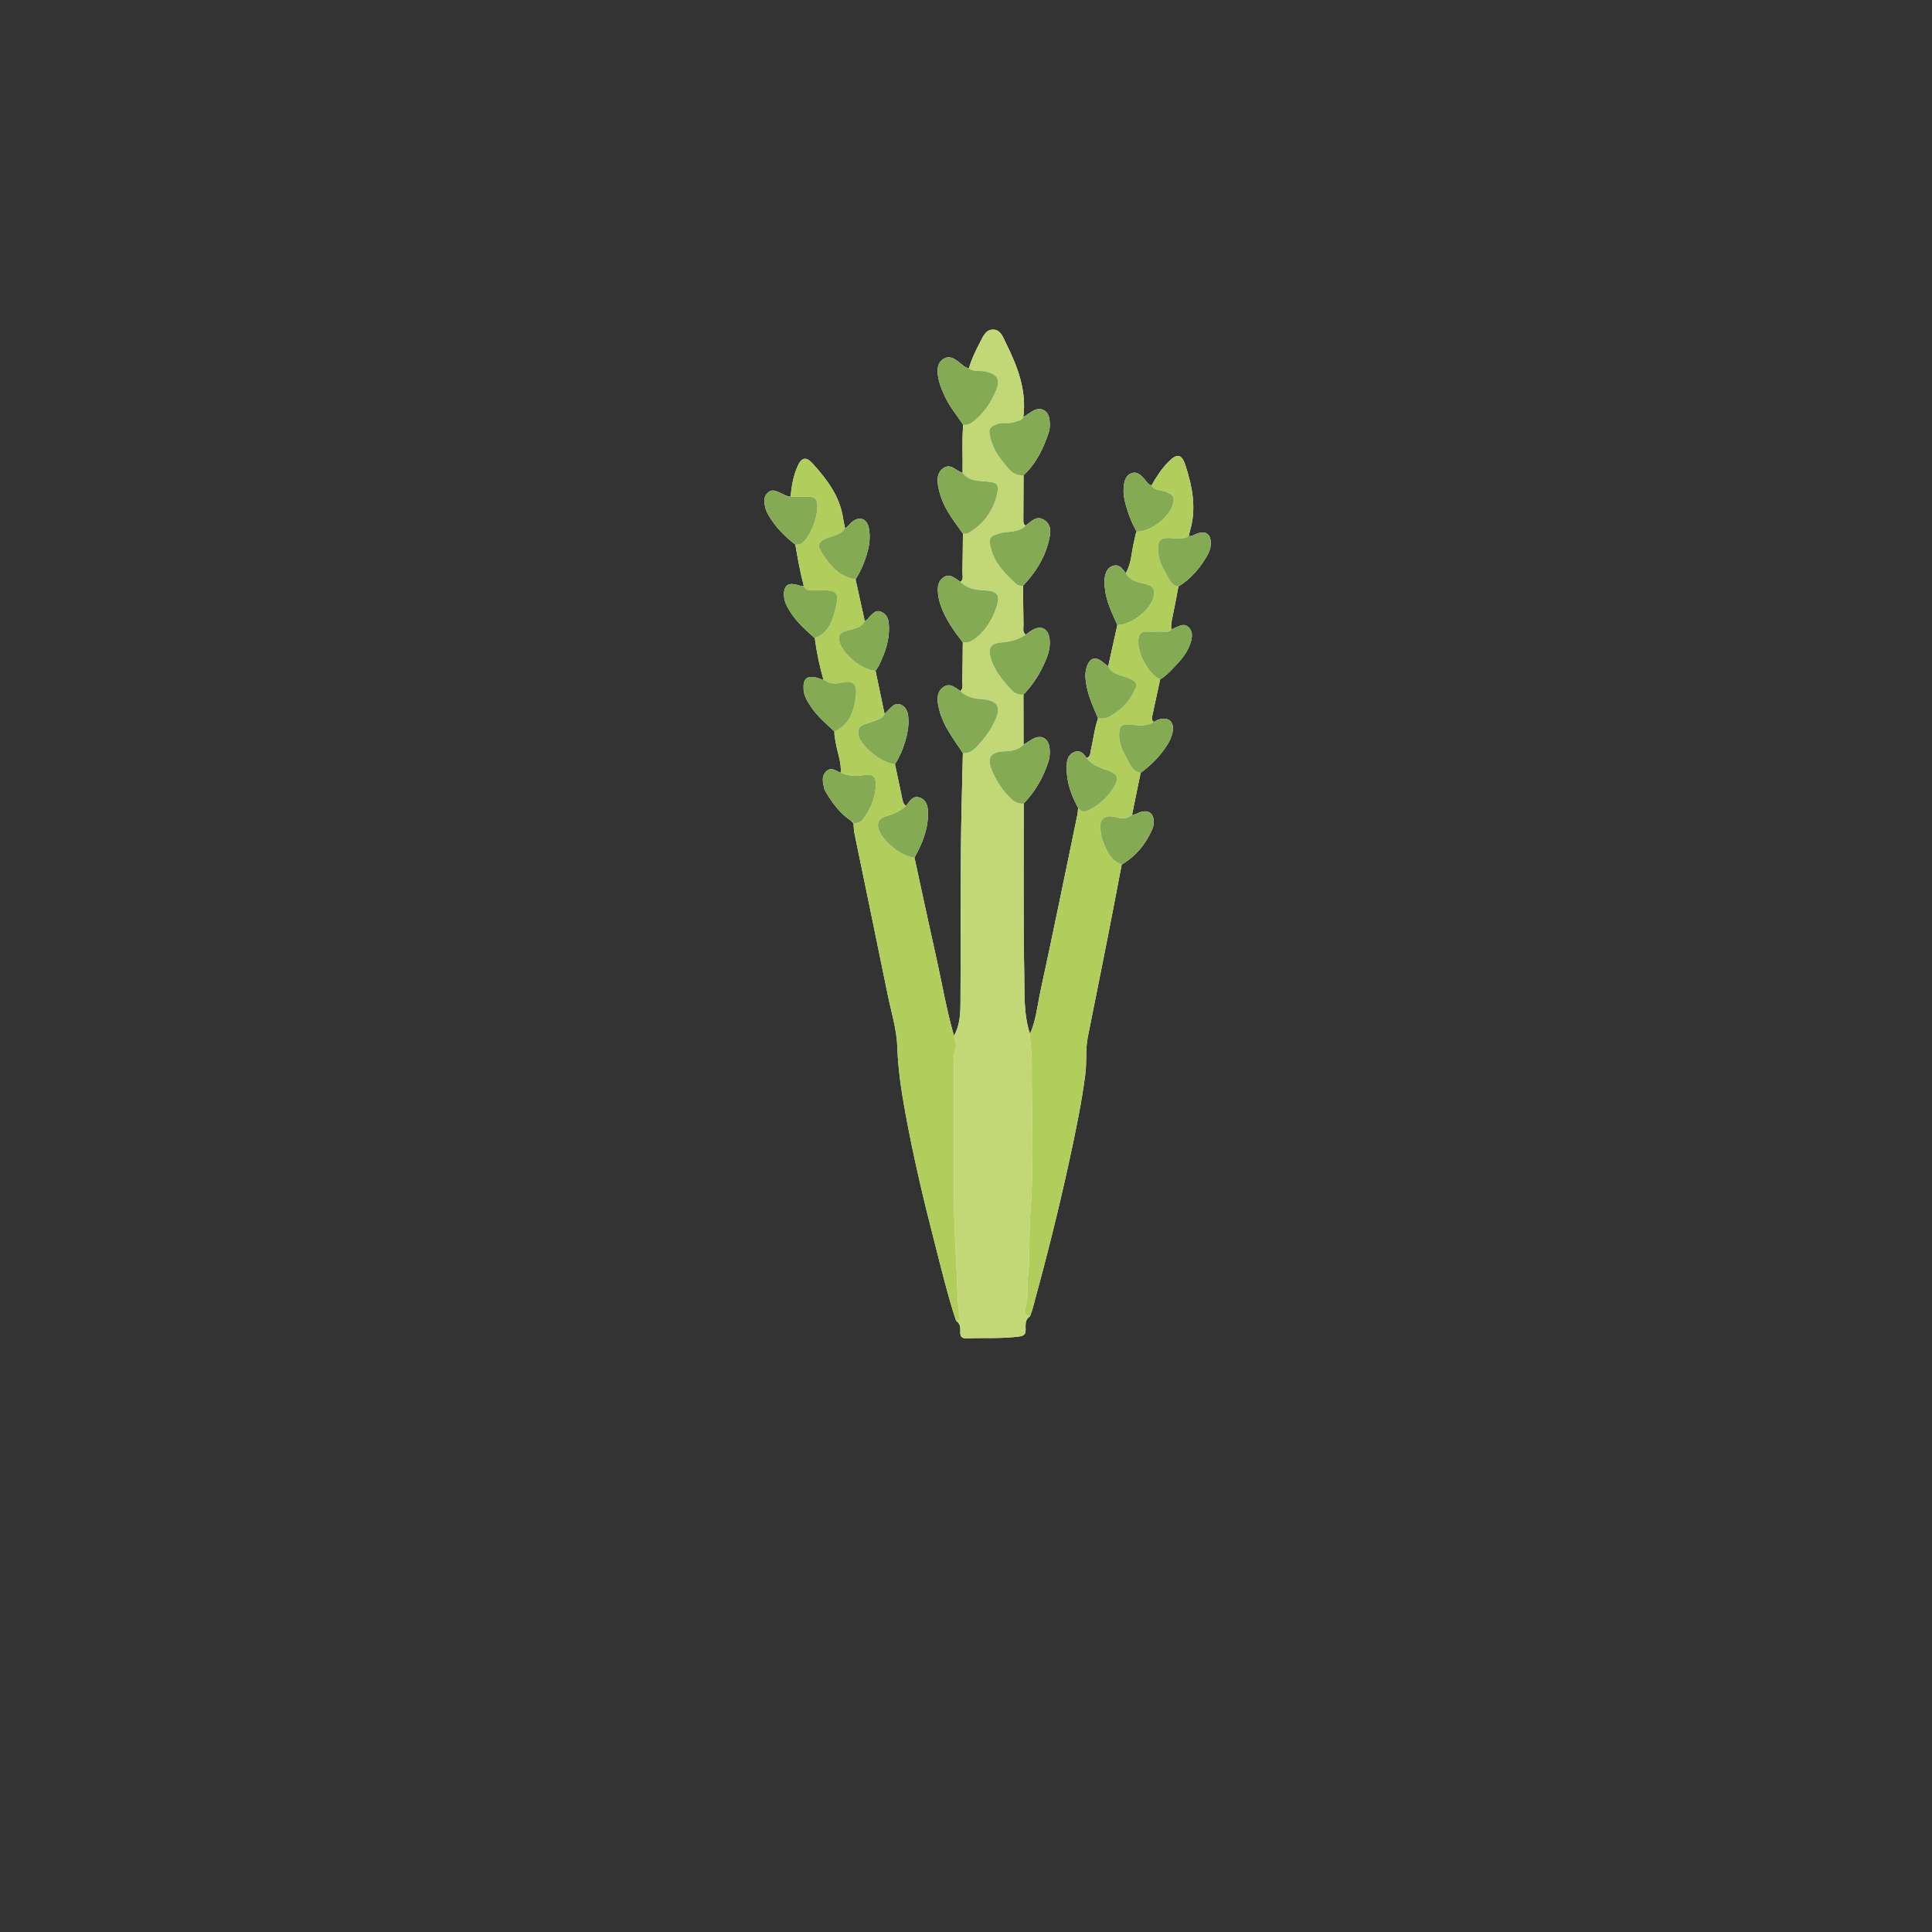 <?xml version="1.0" encoding="iso-8859-1"?>
<!-- Generator: Adobe Illustrator 25.3.1, SVG Export Plug-In . SVG Version: 6.00 Build 0)  -->
<svg version="1.1" id="Layer_1" xmlns="http://www.w3.org/2000/svg" xmlns:xlink="http://www.w3.org/1999/xlink" x="0px" y="0px"
	 viewBox="0 0 4320 4320" style="enable-background:new 0 0 4320 4320;" xml:space="preserve">
<rect x="0" y="0" width="4320" height="4320" fill="#333333" stroke="none"/>
<g>
	<path style="fill:#FDFEFE;" d="M1908.651,1840.952l-0.129,0.29c0.62,7.25,0.513,14.648,1.968,21.726
		c24.672,120.071,49.821,240.046,74.198,360.176c8.01,39.475,20.528,78.486,21.806,118.798c1.544,48.685,8.859,96.387,17.49,143.98
		c17.852,98.45,40.851,195.797,65.823,292.651c15.071,58.451,28.988,117.25,48.018,174.625c9.332,6.137,9.996,15.599,9.418,25.333
		c-0.617,10.399,4.069,14.461,14.322,14.016c39.307-1.708,78.738,1.193,117.992-4.215c10.462-1.442,13.759-5.374,13.739-15.071
		c-0.022-10.869-1.954-22.693,9.819-29.808c2.069-6.094,4.467-12.099,6.158-18.297c29.484-108.093,57.128-216.661,80.933-326.144
		c14.206-65.338,28.081-130.748,36.614-197.241c3.515-27.394,0.02-54.997,5.364-82.037c14.529-73.51,29.502-146.933,43.99-220.451
		c10.901-55.314,21.324-110.722,31.961-166.087c31.557-18.746,53.875-45.569,68.353-79.01c2.18-5.035,3.284-10.933,3.3-16.437
		c0.058-19.339-11.654-27.527-30.191-21.753c-6.1,1.901-11.412,6.356-18.312,5.663c6.39-31.181,12.781-62.362,19.171-93.543
		c24.166-17.647,44.826-38.547,60.59-64.185c5.116-8.321,8.903-17.133,10.838-26.512c4.815-23.338-9.162-35.787-31.491-28.364
		c-3.75,1.247-7.167,3.497-10.738,5.284c-3.48-2.814-4.588-6.688-3.727-10.766c5.954-28.191,12.089-56.343,18.166-84.507
		c10.581-6.023,19.032-14.566,27.424-23.18c17.963-18.438,35.316-37.252,41.931-63.246c2.928-11.507,2.929-22.598-6.6-30.993
		c-8.815-7.766-18.076-2.901-26.937,0.983c-3.656,1.602-7.263,3.318-10.892,4.982c-1.004-8.826,0.436-17.313,2.3-25.992
		c4.999-23.286,9.165-46.75,13.662-70.143c27.97-17.182,48.474-41.321,64.554-69.52c5.239-9.187,8.446-19.04,7.79-29.799
		c-1.124-18.433-11.177-24.995-28.963-19.678c-6.805,2.034-12.597,7.455-20.377,6.228c0.946-3.905,1.723-7.86,2.862-11.708
		c14.874-50.235,5.353-98.999-10.272-146.882c-8.217-25.179-19.007-26.686-37.828-7.519c-15.335,15.616-27.322,33.767-37.929,52.844
		c-8.316-2.653-12.194-10.244-17.55-16.086c-7.382-8.052-15.059-15.576-27.032-11.296c-11.225,4.012-15.303,14.197-16.89,24.788
		c-1.794,11.979-1.38,24.07,1.449,36.099c5.77,24.533,14.512,47.85,26.793,69.849c-3.139,6.5-3.631,13.684-5.433,20.505
		c-6.352,24.043-5.704,49.942-18.88,72.177c-7.38-9.565-14.536-21.009-28.988-16.131c-14.205,4.795-17.294,18.174-18.588,31.239
		c-0.701,7.076,0.526,14.392,1.291,21.557c3.049,28.548,16.2,53.633,27.471,79.354c-6.826,30.768-13.653,61.536-20.479,92.305
		c-2.531-1.843-5.29-3.442-7.557-5.565c-20.313-19.026-35.155-14.711-41.895,12.198c-1.972,7.872-1.741,15.612-0.965,23.718
		c2.951,30.826,16.018,58.248,27.672,86.187c-8.067,22.945-10.482,47.173-15.964,70.707c-1.614,6.93-0.582,14.965-9.586,17.785
		c-6.106-9.118-13.463-17.752-25.507-14c-11.736,3.656-17.823,13.401-18.643,25.888c-0.318,4.838-0.548,9.704-0.421,14.547
		c0.809,30.64,10.829,58.522,25.672,84.933c-0.635,5.62-0.823,11.332-1.969,16.846c-27.236,131.123-53.983,262.352-82.318,393.238
		c-6.924,31.983-9.749,65.165-23.413,95.559c-14.519-43.722-11.999-89.519-12.846-134.221
		c-2.404-126.921-1.092-253.913-1.243-380.877c25.125-26.039,42.742-56.494,54.288-90.73c4.007-11.882,5.075-23.922,3.181-35.9
		c-3.238-20.472-19.433-27.834-37.399-17.696c-6.969,3.933-13.622,8.427-20.419,12.666c-0.081-37.295-0.161-74.59-0.242-111.885
		c22.683-23.349,39.322-50.576,51.444-80.642c5.773-14.318,8.96-29.179,6.937-44.697c-2.977-22.835-19.816-30.672-39.434-18.431
		c-4.757,2.969-9.222,6.406-13.822,9.627c-7.88-6.068-4.821-14.752-4.975-22.418c-0.584-28.959-0.715-57.927-1.016-86.891
		c27.159-28.627,48.075-61.135,57.422-99.712c3.914-16.154,7.834-34.956-9.215-46.8c-17.783-12.354-29.73,2.872-42.464,12.116
		c-5.802-3.553-5.063-9.393-5.044-14.867c0.114-32.557,0.307-65.114,0.473-97.672c28.21-26.644,44.877-60.079,56.38-96.453
		c2.941-9.3,2.882-19.159,1.512-28.673c-3.038-21.106-20.331-29.109-38.444-18.126c-6.839,4.146-13.369,8.8-20.04,13.222
		c7.968-60.412-13.293-114.125-39.217-166.417c-6.104-12.313-11.375-29.583-28.689-29.373c-16.771,0.204-22.407,16.34-29.119,29.018
		c-9.797,18.503-18.627,37.465-24.808,57.548c-9.96-2.095-16.389-9.745-24.052-15.41c-9.4-6.948-19.31-12.796-30.991-6.635
		c-12.166,6.417-15.366,18.725-14.717,30.947c0.943,17.752,7.322,34.326,14.561,50.593c10.892,24.475,27.831,44.953,42.671,66.829
		c-3.106,35.871-0.733,71.813-1.383,107.716c-4.268-2.193-8.764-4.036-12.757-6.649c-8.996-5.887-18.024-11.914-28.915-5.092
		c-11.533,7.225-15.167,19.055-14.145,31.532c0.98,11.964,3.85,23.754,7.936,35.321c10.694,30.272,30.512,54.833,48.633,80.504
		c-0.316,28.594-0.389,57.194-1.113,85.778c-0.189,7.464,3.488,16.103-4.445,22.156c-2.606-1.878-5.136-3.875-7.832-5.614
		c-8.77-5.656-17.314-12.289-28.593-5.52c-11.011,6.609-14.27,17.498-14.196,28.886c0.072,11.113,2.231,22.141,5.847,33.012
		c10.608,31.886,30.025,58.344,50.036,84.547c-0.315,28.734-0.462,57.471-1.056,86.199c-0.158,7.639,2.939,16.159-4.314,22.535
		c-11.44-7.314-23.053-18.852-37.246-9.398c-15.515,10.334-15.186,27.004-11.791,43.795c4.067,20.112,12.22,38.553,22.694,55.887
		c10.003,16.554,21.209,32.38,31.887,48.526c-1.499,71.081-3.78,142.156-4.319,213.244c-0.878,115.706-0.338,231.423-1.061,347.13
		c-0.154,24.608-1.842,49.469-14.502,71.818c-16.422-56.527-26.084-114.59-38.929-171.928
		c-16.905-75.461-33.008-151.102-49.455-226.666c17.175-30.618,30.361-62.398,30.321-98.398
		c-0.018-15.567-2.736-30.365-18.887-35.839c-15.713-5.325-22.365,8.85-30.319,18.726c-7.351-5.129-7.778-13.279-9.385-21.023
		c-5.007-24.128-10.203-48.216-15.325-72.32c13.136-20.529,21.517-42.881,26.932-66.625c3.276-14.363,4.357-28.677,2.329-43.056
		c-1.521-10.784-6.886-20.269-17.745-24.016c-10.939-3.774-17.857,4.182-24.7,11.061c-3.344,3.362-6.734,6.678-10.103,10.015
		c-6.717-32.056-13.434-64.112-20.151-96.168c2.568-4.064,5.524-7.938,7.642-12.224c14.775-29.895,25.235-60.775,21.859-94.927
		c-1.126-11.388-5.874-19.731-16.461-24.616c-11.536-5.323-17.875,2.657-24.865,9.288c-4.007,3.801-6.443,9.358-12.308,11.097
		c-6.859-31.051-13.719-62.101-20.578-93.152c12.639-19.911,21.439-41.454,27.444-64.21c4.391-16.642,5.582-33.719,2.306-50.364
		c-4.412-22.421-22.114-27.633-38.915-12.711c-4.76,4.228-7.771,10.458-14.352,12.609c-1.438-7.079-3.242-14.106-4.256-21.246
		c-7.033-49.496-35.868-87.17-67.772-122.671c-14.991-16.681-25.079-14.241-34.083,5.83c-9.653,21.517-13.294,44.592-15.661,67.88
		c-7.637,0.007-13.673-4.469-20.358-7.177c-9.469-3.835-18.902-11.115-29.32-2.703c-11.282,9.109-9.673,21.534-7.006,33.515
		c2.115,9.501,7.101,17.984,12.479,26.116c14.871,22.488,33.687,41.206,54.946,57.596c5.255,31.024,10.84,61.981,18.949,92.42
		c-4.968,0.932-9.331-0.902-14.033-2.283c-22.08-6.488-31.726,1.845-30.244,25.155c0.857,13.489,7.301,24.623,14.277,35.54
		c14.54,22.754,34.476,40.493,54.507,58.123c3.974,31.118,10.599,61.688,19.022,91.885c-5.083,1.049-9.188-1.919-13.754-3.149
		c-22.441-6.042-31.808,1.898-30.4,25.181c0.911,15.062,8.445,27.305,16.432,39.383c14.304,21.631,34.157,38.006,52.707,55.615
		c-0.781,8.931,1.666,17.401,3.099,26.103c3.622,22.004,12.82,43.114,10.882,66.015c-10.804-4.122-21.468-14.389-33.076-2.474
		c-10.578,10.857-6.675,24.104-4.117,36.699c0.78,3.84,3.048,7.491,5.119,10.936c14.683,24.425,31.553,46.936,55.897,62.772
		C1905.363,1837.525,1907.007,1839.239,1908.651,1840.952z"/>
	<path style="fill:#C2D876;" d="M2147.575,1301.149c7.933-6.053,4.256-14.692,4.445-22.156c0.724-28.584,0.797-57.184,1.113-85.778
		c3.976-0.315,8.7,0.662,11.812-1.142c34.543-20.025,56.39-50.283,64.825-88.734c4.529-20.644-1.601-24.77-22.878-26.59
		c-19.639-1.679-40.55-0.851-54.51-19.151c0.65-35.903-1.723-71.845,1.383-107.716c11.582,1.484,19.984-4.534,28.04-11.659
		c19.745-17.462,34.159-38.707,44.417-62.807c11.237-26.4,4.869-38.425-22.403-44.741c-12.436-2.88-26.255,1.663-37.525-7.117
		c6.18-20.082,15.011-39.044,24.808-57.548c6.712-12.678,12.349-28.814,29.119-29.018c17.314-0.211,22.585,17.06,28.689,29.373
		c25.924,52.292,47.185,106.005,39.217,166.417c-4.06,8.785-13.389,8.101-20.533,11.011c-12.114,4.935-25.533-0.069-38.081,4.564
		c-16.558,6.114-19.902,11.507-15.358,28.724c4.791,18.152,12.474,35.833,24.009,49.678c13.145,15.776,23.934,37.992,50.555,36.054
		c-0.167,32.557-0.36,65.114-0.473,97.672c-0.019,5.474-0.758,11.314,5.044,14.867c-16.216,16.589-38.882,11.698-58.386,17.267
		c-22.038,6.292-25.116,11.645-19.193,33.912c8.919,33.528,31.909,56.592,56.184,78.979c4.592,4.234,9.913,4.759,15.652,4.238
		c0.301,28.964,0.433,57.932,1.016,86.891c0.154,7.667-2.905,16.35,4.975,22.418c-16.25,11.43-34.833,15.83-54.178,17.473
		c-23.526,1.997-30.673,11.983-24.114,34.54c8.36,28.75,27.161,50.815,46.946,72.037c6.696,7.182,15.772,11.17,26.221,10.094
		c0.081,37.295,0.161,74.59,0.242,111.885c-11.485,11.743-25.841,14.433-41.684,14.876c-32.756,0.918-41.178,14.648-28.097,44.74
		c9.706,22.327,22.564,42.466,40.335,59.598c8.731,8.417,17.52,13.862,29.795,12.446c0.151,126.964-1.161,253.955,1.243,380.877
		c0.847,44.702-1.673,90.499,12.846,134.221c0.129,20.903,4.14,41.964,3.973,62.353c-0.927,112.953,5.632,225.945-3.237,338.919
		c-3.708,47.237-0.19,94.982-5.305,142.382c-2.233,20.692,1.264,41.64-4.166,62.522c-1.991,7.657-8.028,21.935,8.76,25.435
		c-11.773,7.115-9.841,18.939-9.819,29.808c0.02,9.697-3.277,13.629-13.739,15.071c-39.254,5.408-78.686,2.507-117.992,4.215
		c-10.254,0.445-14.939-3.617-14.322-14.016c0.577-9.735-0.086-19.196-9.418-25.333c3.881-0.673,9.095-0.714,8.203-6.34
		c-5.223-32.953-5.308-66.529-6.748-99.496c-2.317-53.027-5.78-106.151-6.072-159.281c-0.569-103.455-0.182-206.914-0.151-310.371
		c0.002-7.266-1.774-15.472,0.952-21.608c6.191-13.931,2.725-26.708-0.88-39.908c12.66-22.349,14.348-47.209,14.502-71.818
		c0.723-115.708,0.183-231.424,1.061-347.13c0.539-71.088,2.82-142.163,4.319-213.244c13.434,1.311,23.051-5.729,31.503-14.809
		c14.268-15.328,27.436-31.729,36.828-50.399c15.692-31.196,18.334-52.515-28.108-55.587c-17.08-1.13-33.218-5.141-45.768-18.015
		c7.253-6.376,4.156-14.896,4.314-22.535c0.594-28.728,0.741-57.465,1.056-86.199c9.209,1.302,16.818-1.114,24.722-6.715
		c25.473-18.052,40.789-43.181,50.313-71.769c9.323-27.984,2.245-36.653-27.412-37.915
		C2180.871,1319.226,2162.221,1315.792,2147.575,1301.149z"/>
	<path style="fill:#B1CE5D;" d="M2133.129,2316.195c3.604,13.2,7.071,25.977,0.88,39.908c-2.726,6.135-0.95,14.342-0.952,21.608
		c-0.031,103.458-0.418,206.917,0.151,310.371c0.292,53.13,3.755,106.253,6.072,159.281c1.44,32.967,1.526,66.543,6.748,99.496
		c0.892,5.626-4.322,5.667-8.203,6.34c-19.03-57.375-32.948-116.174-48.018-174.625c-24.971-96.853-47.971-194.2-65.823-292.651
		c-8.63-47.593-15.946-95.295-17.49-143.98c-1.278-40.312-13.796-79.323-21.806-118.798
		c-24.377-120.131-49.526-240.105-74.198-360.176c-1.455-7.078-1.348-14.477-1.968-21.726c8.21-0.743,15.843-2.401,21.273-9.651
		c15.272-20.394,25.49-43.102,28.03-68.362c2.761-27.458-4.26-34.093-31.508-29.375c-16.583,2.872-31.482,0.15-46.42-5.974
		c1.938-22.901-7.26-44.012-10.882-66.015c-1.432-8.702-3.88-17.172-3.099-26.103c35.374-16.387,44.912-48.517,48.011-82.917
		c2.228-24.731-8.448-32.613-32.629-26.338c-15.275,3.964-28.297,2.04-40.367-7.776c-8.423-30.197-15.048-60.767-19.022-91.885
		c33.579-12.32,40.886-43.374,47.869-72.265c7.06-29.205,0.131-34.817-30.636-34.644c-8.033,0.045-16.07-0.096-24.1,0.081
		c-7.837,0.172-14.266-1.912-17.64-9.707c-8.109-30.439-13.694-61.396-18.949-92.42c4.807-0.079,9.654,0.427,13.974-2.646
		c20.364-14.48,39.874-67.503,34.268-91.997c-2.314-10.109-8.931-12.328-17.806-12.335c-13.725-0.011-27.451-0.236-41.176-0.37
		c2.367-23.288,6.008-46.364,15.661-67.88c9.004-20.071,19.092-22.511,34.083-5.83c31.904,35.501,60.739,73.175,67.772,122.671
		c1.014,7.139,2.818,14.167,4.256,21.246c-9.218,15.606-26.197,17.278-41.035,22.596c-12.314,4.414-21.888,13.744-15.109,25.133
		c18.499,31.08,39.75,60.609,79.661,66.946c6.859,31.051,13.719,62.101,20.578,93.152c-8.9,17.671-27.935,17.053-43.015,22.587
		c-12.329,4.524-17.256,10.27-13.856,22.821c8.018,29.598,50.27,64.028,81.003,65.974c6.717,32.056,13.434,64.112,20.151,96.168
		c-3.479,9.617-12.375,12.062-20.564,15.184c-8.232,3.139-16.658,5.778-25.035,8.525c-12.707,4.167-15.17,13.911-12.406,25.112
		c6.287,25.484,53.541,62.154,81.292,63.799c5.123,24.104,10.319,48.192,15.325,72.32c1.607,7.744,2.034,15.894,9.385,21.023
		c-13.106,12.413-29.293,18.693-46.251,23.682c-12.466,3.667-18.958,11.751-15.706,25.277c6.752,28.087,51.522,64.825,80.842,66.552
		c16.447,75.564,32.55,151.205,49.455,226.666C2107.045,2201.604,2116.707,2259.667,2133.129,2316.195z"/>
	<path style="fill:#B1CE5D;" d="M2303.115,2943.453c-16.788-3.5-10.751-17.778-8.76-25.435c5.43-20.882,1.933-41.83,4.166-62.522
		c5.116-47.4,1.597-95.145,5.305-142.382c8.869-112.974,2.31-225.966,3.237-338.919c0.167-20.389-3.844-41.45-3.973-62.353
		c13.665-30.395,16.489-63.576,23.413-95.559c28.335-130.885,55.082-262.115,82.318-393.238c1.146-5.514,1.334-11.226,1.969-16.846
		c5.818,7.5,11.204,10.967,21.969,5.971c24.986-11.597,44.068-29.242,58.03-52.194c12.32-20.253,8.104-29.546-14.558-37.531
		c-17.376-6.122-34.924-11.838-46.543-27.613c9.004-2.82,7.972-10.855,9.586-17.785c5.482-23.534,7.897-47.761,15.964-70.707
		c7.883,0.053,15.579,1.497,23.356-2.735c21.476-11.685,39.561-26.47,52.05-48.033c15.886-27.428,14.45-31.667-15.422-42.298
		c-14.017-4.989-30.024-7.436-37.239-23.473c6.827-30.768,13.653-61.537,20.48-92.305c30.917,0.203,75.33-34.395,81.298-63.871
		c2.619-12.934,0.569-22.673-15.425-26.864c-17.304-4.534-36.858-6.769-47.06-25.283c13.176-22.235,12.529-48.134,18.88-72.177
		c1.802-6.821,2.293-14.005,5.433-20.505c31.41-0.23,72.011-30.811,81.012-61.021c4.625-15.521,0.48-21.689-16.024-28.227
		c-10.729-4.251-24.703-1.588-31.758-14.106c10.607-19.077,22.594-37.228,37.929-52.844c18.822-19.167,29.612-17.66,37.828,7.519
		c15.625,47.883,25.146,96.646,10.272,146.882c-1.139,3.848-1.917,7.803-2.862,11.708c-15.636,9.812-32.823,3.529-49.25,4.334
		c-13.18,0.646-18.338,5.777-19.221,19.002c-1.475,22.063,6.014,40.975,16.977,59.144c7.316,12.125,10.923,27.789,28.49,30.29
		c-4.497,23.393-8.663,46.858-13.662,70.143c-1.864,8.679-3.304,17.166-2.3,25.992c-5.344,7.366-13.266,4.408-20.154,4.661
		c-12.111,0.446-24.253,0.061-36.382,0.043c-8.114-0.012-13.675,2.955-15.967,11.575c-7.622,28.669,18.96,82.191,47.577,95.175
		c-6.077,28.165-12.212,56.317-18.166,84.507c-0.862,4.079,0.247,7.952,3.727,10.766c-16.951,10.931-35.646,7.304-53.82,5.8
		c-16.353-1.354-22.174,2.072-23.279,17.713c-1.406,19.906,5.632,37.958,15.294,54.584c8.139,14.004,12.678,32.138,32.604,35.681
		c-6.391,31.181-12.781,62.362-19.171,93.543c-11.489,10.713-23.825,8.699-37.983,5.135c-25.546-6.43-37.666,7.261-31.914,33.525
		c1.022,4.667,0.74,9.752,2.421,14.12c9.144,23.763,16.74,48.856,44.327,58.755c-10.636,55.366-21.06,110.774-31.96,166.087
		c-14.488,73.518-29.461,146.941-43.99,220.451c-5.344,27.039-1.849,54.642-5.364,82.037
		c-8.533,66.493-22.407,131.903-36.614,197.241c-23.805,109.483-51.449,218.052-80.933,326.144
		C2307.582,2931.354,2305.184,2937.358,2303.115,2943.453z"/>
	<path style="fill:#84AB53;" d="M2288.411,1553.2c-10.449,1.077-19.525-2.912-26.221-10.094
		c-19.785-21.222-38.586-43.287-46.946-72.037c-6.559-22.556,0.588-32.543,24.114-34.54c19.345-1.642,37.928-6.043,54.178-17.473
		c4.599-3.221,9.064-6.659,13.822-9.627c19.618-12.241,36.457-4.404,39.434,18.431c2.023,15.517-1.164,30.378-6.937,44.697
		C2327.733,1502.624,2311.094,1529.851,2288.411,1553.2z"/>
	<path style="fill:#84AB53;" d="M2166.292,823.559c11.271,8.78,25.09,4.237,37.525,7.117c27.272,6.316,33.64,18.341,22.403,44.741
		c-10.258,24.1-24.672,45.345-44.417,62.807c-8.056,7.124-16.458,13.142-28.04,11.659c-14.84-21.876-31.779-42.354-42.671-66.829
		c-7.239-16.267-13.618-32.841-14.561-50.593c-0.649-12.222,2.551-24.53,14.717-30.947c11.681-6.161,21.591-0.313,30.991,6.635
		C2149.903,813.814,2156.332,821.464,2166.292,823.559z"/>
	<path style="fill:#84AB53;" d="M2147.575,1301.149c14.646,14.644,33.296,18.078,52.885,18.911
		c29.657,1.262,36.734,9.931,27.412,37.915c-9.524,28.588-24.84,53.717-50.313,71.769c-7.904,5.601-15.512,8.017-24.722,6.715
		c-20.011-26.202-39.428-52.66-50.036-84.547c-3.616-10.87-5.775-21.899-5.847-33.012c-0.074-11.388,3.185-22.277,14.196-28.886
		c11.279-6.769,19.823-0.136,28.593,5.52C2142.439,1297.274,2144.969,1299.27,2147.575,1301.149z"/>
	<path style="fill:#84AB53;" d="M2288.718,1062.814c-26.621,1.938-37.41-20.277-50.555-36.054
		c-11.535-13.844-19.219-31.526-24.009-49.678c-4.544-17.216-1.2-22.61,15.358-28.724c12.548-4.634,25.967,0.371,38.081-4.564
		c7.144-2.91,16.473-2.227,20.533-11.012c6.671-4.422,13.201-9.076,20.04-13.222c18.114-10.983,35.406-2.979,38.444,18.126
		c1.369,9.513,1.429,19.373-1.512,28.673C2333.595,1002.735,2316.928,1036.169,2288.718,1062.814z"/>
	<path style="fill:#84AB53;" d="M2152.381,1057.598c13.961,18.3,34.871,17.472,54.51,19.151c21.278,1.819,27.407,5.945,22.878,26.59
		c-8.435,38.451-30.282,68.709-64.825,88.734c-3.112,1.804-7.836,0.827-11.812,1.142c-18.12-25.671-37.939-50.232-48.633-80.504
		c-4.086-11.567-6.956-23.357-7.936-35.321c-1.022-12.477,2.612-24.307,14.145-31.532c10.891-6.823,19.919-0.796,28.915,5.092
		C2143.616,1053.563,2148.113,1055.406,2152.381,1057.598z"/>
	<path style="fill:#84AB53;" d="M2147.467,1545.193c12.55,12.874,28.688,16.885,45.768,18.015
		c46.442,3.072,43.8,24.391,28.108,55.587c-9.392,18.671-22.56,35.072-36.828,50.399c-8.452,9.08-18.069,16.119-31.503,14.809
		c-10.677-16.146-21.884-31.973-31.887-48.526c-10.474-17.333-18.628-35.774-22.694-55.887
		c-3.395-16.792-3.724-33.461,11.791-43.795C2124.413,1526.342,2136.026,1537.879,2147.467,1545.193z"/>
	<path style="fill:#84AB53;" d="M2289.002,1796.745c-12.274,1.417-21.064-4.029-29.795-12.446
		c-17.771-17.132-30.629-37.271-40.335-59.598c-13.081-30.091-4.659-43.821,28.097-44.74c15.843-0.444,30.199-3.133,41.684-14.876
		c6.797-4.239,13.45-8.732,20.419-12.666c17.966-10.139,34.161-2.776,37.399,17.696c1.894,11.978,0.827,24.018-3.181,35.9
		C2331.744,1740.251,2314.127,1770.706,2289.002,1796.745z"/>
	<path style="fill:#84AB53;" d="M2287.545,1309.748c-5.739,0.521-11.06-0.004-15.652-4.238
		c-24.275-22.387-47.265-45.451-56.184-78.979c-5.924-22.267-2.845-27.62,19.193-33.912c19.505-5.569,42.17-0.678,58.386-17.267
		c12.733-9.244,24.681-24.47,42.464-12.116c17.049,11.844,13.128,30.646,9.215,46.8
		C2335.62,1248.614,2314.704,1281.121,2287.545,1309.748z"/>
	<path style="fill:#84AB53;" d="M2044.745,1917.601c-29.32-1.727-74.089-38.465-80.842-66.552
		c-3.252-13.526,3.24-21.61,15.706-25.277c16.958-4.988,33.145-11.269,46.251-23.682c7.953-9.876,14.606-24.051,30.319-18.726
		c16.151,5.473,18.869,20.272,18.887,35.839C2075.105,1855.203,2061.92,1886.983,2044.745,1917.601z"/>
	<path style="fill:#84AB53;" d="M2477.984,1489.801c7.214,16.036,23.222,18.484,37.239,23.473
		c29.872,10.631,31.308,14.87,15.422,42.298c-12.489,21.563-30.573,36.348-52.05,48.033c-7.778,4.232-15.474,2.788-23.356,2.735
		c-11.653-27.94-24.721-55.362-27.672-86.187c-0.776-8.106-1.007-15.846,0.965-23.718c6.74-26.909,21.582-31.224,41.895-12.198
		C2472.694,1486.36,2475.453,1487.959,2477.984,1489.801z"/>
	<path style="fill:#84AB53;" d="M2001.15,1708.748c-27.751-1.645-75.004-38.315-81.292-63.799
		c-2.763-11.201-0.301-20.946,12.406-25.112c8.377-2.747,16.803-5.386,25.035-8.525c8.189-3.122,17.084-5.568,20.564-15.184
		c3.369-3.337,6.759-6.653,10.103-10.015c6.842-6.879,13.761-14.835,24.7-11.061c10.859,3.747,16.224,13.231,17.745,24.016
		c2.028,14.38,0.947,28.693-2.329,43.056C2022.667,1665.867,2014.286,1688.218,2001.15,1708.748z"/>
	<path style="fill:#84AB53;" d="M1913.002,1295.425c-39.911-6.337-61.162-35.866-79.661-66.946
		c-6.779-11.389,2.795-20.719,15.109-25.133c14.838-5.318,31.817-6.99,41.035-22.596c6.581-2.152,9.592-8.381,14.352-12.609
		c16.801-14.922,34.503-9.71,38.915,12.711c3.276,16.645,2.085,33.722-2.306,50.364
		C1934.442,1253.971,1925.641,1275.513,1913.002,1295.425z"/>
	<path style="fill:#84AB53;" d="M1840.932,1518.73c12.07,9.816,25.093,11.739,40.367,7.776c24.181-6.275,34.857,1.607,32.629,26.338
		c-3.099,34.4-12.637,66.529-48.011,82.917c-18.55-17.609-38.403-33.984-52.707-55.615c-7.986-12.078-15.521-24.321-16.432-39.383
		c-1.408-23.283,7.959-31.224,30.4-25.181C1831.744,1516.811,1835.849,1519.779,1840.932,1518.73z"/>
	<path style="fill:#84AB53;" d="M2508.135,1933.196c-27.587-9.899-35.184-34.992-44.327-58.755
		c-1.681-4.368-1.399-9.453-2.421-14.12c-5.751-26.264,6.368-39.955,31.914-33.525c14.159,3.564,26.495,5.578,37.983-5.135
		c6.9,0.693,12.212-3.762,18.312-5.663c18.537-5.774,30.249,2.413,30.191,21.753c-0.016,5.504-1.12,11.402-3.3,16.437
		C2562.009,1887.626,2539.692,1914.45,2508.135,1933.196z"/>
	<path style="fill:#84AB53;" d="M1767.713,1110.542c13.725,0.134,27.45,0.359,41.176,0.37c8.876,0.007,15.493,2.226,17.806,12.335
		c5.606,24.494-13.904,77.517-34.268,91.997c-4.32,3.072-9.167,2.567-13.974,2.646c-21.259-16.39-40.075-35.109-54.946-57.596
		c-5.378-8.133-10.364-16.615-12.479-26.116c-2.667-11.981-4.275-24.406,7.006-33.515c10.418-8.411,19.851-1.132,29.32,2.703
		C1754.04,1106.073,1760.076,1110.549,1767.713,1110.542z"/>
	<path style="fill:#84AB53;" d="M2550.456,1728.116c-19.926-3.543-24.466-21.677-32.604-35.681
		c-9.662-16.626-16.7-34.678-15.294-54.584c1.104-15.641,6.926-19.066,23.279-17.713c18.174,1.505,36.869,5.131,53.82-5.8
		c3.571-1.787,6.988-4.037,10.738-5.284c22.329-7.424,36.306,5.026,31.491,28.364c-1.935,9.379-5.722,18.191-10.838,26.512
		C2595.282,1689.569,2574.622,1710.469,2550.456,1728.116z"/>
	<path style="fill:#84AB53;" d="M1879.897,1727.879c14.937,6.124,29.837,8.846,46.42,5.974c27.248-4.719,34.27,1.916,31.508,29.375
		c-2.54,25.26-12.758,47.968-28.03,68.362c-5.429,7.251-13.063,8.909-21.273,9.651l0.129-0.29c-0.199-3.1-1.879-4.779-4.932-5.14
		c-24.344-15.836-41.214-38.347-55.897-62.772c-2.072-3.446-4.339-7.096-5.119-10.936c-2.558-12.595-6.461-25.842,4.117-36.699
		C1858.429,1713.49,1869.093,1723.757,1879.897,1727.879z"/>
	<path style="fill:#84AB53;" d="M2517.277,1281.477c10.202,18.514,29.756,20.749,47.06,25.283
		c15.994,4.191,18.043,13.931,15.425,26.864c-5.969,29.476-50.381,64.075-81.298,63.871c-11.271-25.722-24.422-50.806-27.471-79.354
		c-0.765-7.164-1.992-14.48-1.291-21.557c1.294-13.064,4.382-26.444,18.588-31.239
		C2502.741,1260.468,2509.896,1271.912,2517.277,1281.477z"/>
	<path style="fill:#84AB53;" d="M1957.713,1499.959c-30.733-1.946-72.985-36.376-81.003-65.974
		c-3.4-12.552,1.527-18.297,13.856-22.821c15.08-5.534,34.115-4.916,43.015-22.587c5.865-1.739,8.301-7.296,12.308-11.097
		c6.99-6.631,13.329-14.612,24.865-9.288c10.588,4.885,15.335,13.228,16.461,24.616c3.375,34.153-7.085,65.032-21.859,94.927
		C1963.236,1492.021,1960.281,1495.895,1957.713,1499.959z"/>
	<path style="fill:#84AB53;" d="M2429.688,1694.832c11.619,15.775,29.167,21.491,46.543,27.613
		c22.662,7.985,26.878,17.278,14.558,37.531c-13.962,22.952-33.045,40.597-58.03,52.194c-10.765,4.997-16.151,1.529-21.969-5.971
		c-14.843-26.412-24.864-54.294-25.672-84.933c-0.128-4.843,0.103-9.708,0.421-14.547c0.82-12.487,6.907-22.232,18.643-25.888
		C2416.226,1677.079,2423.582,1685.714,2429.688,1694.832z"/>
	<path style="fill:#84AB53;" d="M2594.094,1519.066c-28.617-12.984-55.199-66.506-47.577-95.175
		c2.292-8.62,7.853-11.587,15.967-11.575c12.129,0.018,24.271,0.403,36.382-0.043c6.888-0.254,14.81,2.704,20.154-4.661
		c3.629-1.664,7.236-3.379,10.892-4.982c8.861-3.884,18.122-8.749,26.937-0.983c9.529,8.395,9.528,19.486,6.6,30.993
		c-6.614,25.995-23.967,44.809-41.931,63.246C2613.126,1504.5,2604.676,1513.043,2594.094,1519.066z"/>
	<path style="fill:#84AB53;" d="M2574.819,1085.441c7.055,12.519,21.03,9.855,31.758,14.106
		c16.504,6.538,20.648,12.706,16.024,28.227c-9.001,30.209-49.602,60.791-81.012,61.021c-12.281-21.998-21.024-45.316-26.793-69.849
		c-2.829-12.029-3.244-24.12-1.449-36.099c1.587-10.591,5.665-20.776,16.89-24.788c11.973-4.28,19.651,3.244,27.032,11.296
		C2562.625,1075.198,2566.503,1082.788,2574.819,1085.441z"/>
	<path style="fill:#84AB53;" d="M2634.982,1311.476c-17.567-2.501-21.175-18.166-28.49-30.29
		c-10.963-18.169-18.451-37.08-16.977-59.144c0.884-13.225,6.042-18.356,19.221-19.002c16.427-0.805,33.614,5.479,49.25-4.334
		c7.78,1.228,13.572-4.194,20.377-6.228c17.786-5.316,27.84,1.246,28.963,19.678c0.656,10.759-2.552,20.613-7.79,29.799
		C2683.457,1270.156,2662.952,1294.295,2634.982,1311.476z"/>
	<path style="fill:#84AB53;" d="M1797.402,1310.311c3.374,7.794,9.804,9.879,17.64,9.707c8.03-0.177,16.067-0.036,24.1-0.081
		c30.768-0.173,37.696,5.439,30.636,34.644c-6.984,28.891-14.291,59.945-47.869,72.265c-20.031-17.63-39.967-35.369-54.507-58.123
		c-6.976-10.917-13.42-22.052-14.277-35.54c-1.482-23.31,8.164-31.643,30.244-25.155
		C1788.071,1309.409,1792.434,1311.243,1797.402,1310.311z"/>
	<path style="fill:#B1CE5D;" d="M1903.719,1835.812c3.053,0.361,4.733,2.04,4.932,5.14
		C1907.007,1839.239,1905.363,1837.525,1903.719,1835.812z"/>
</g>
</svg>
